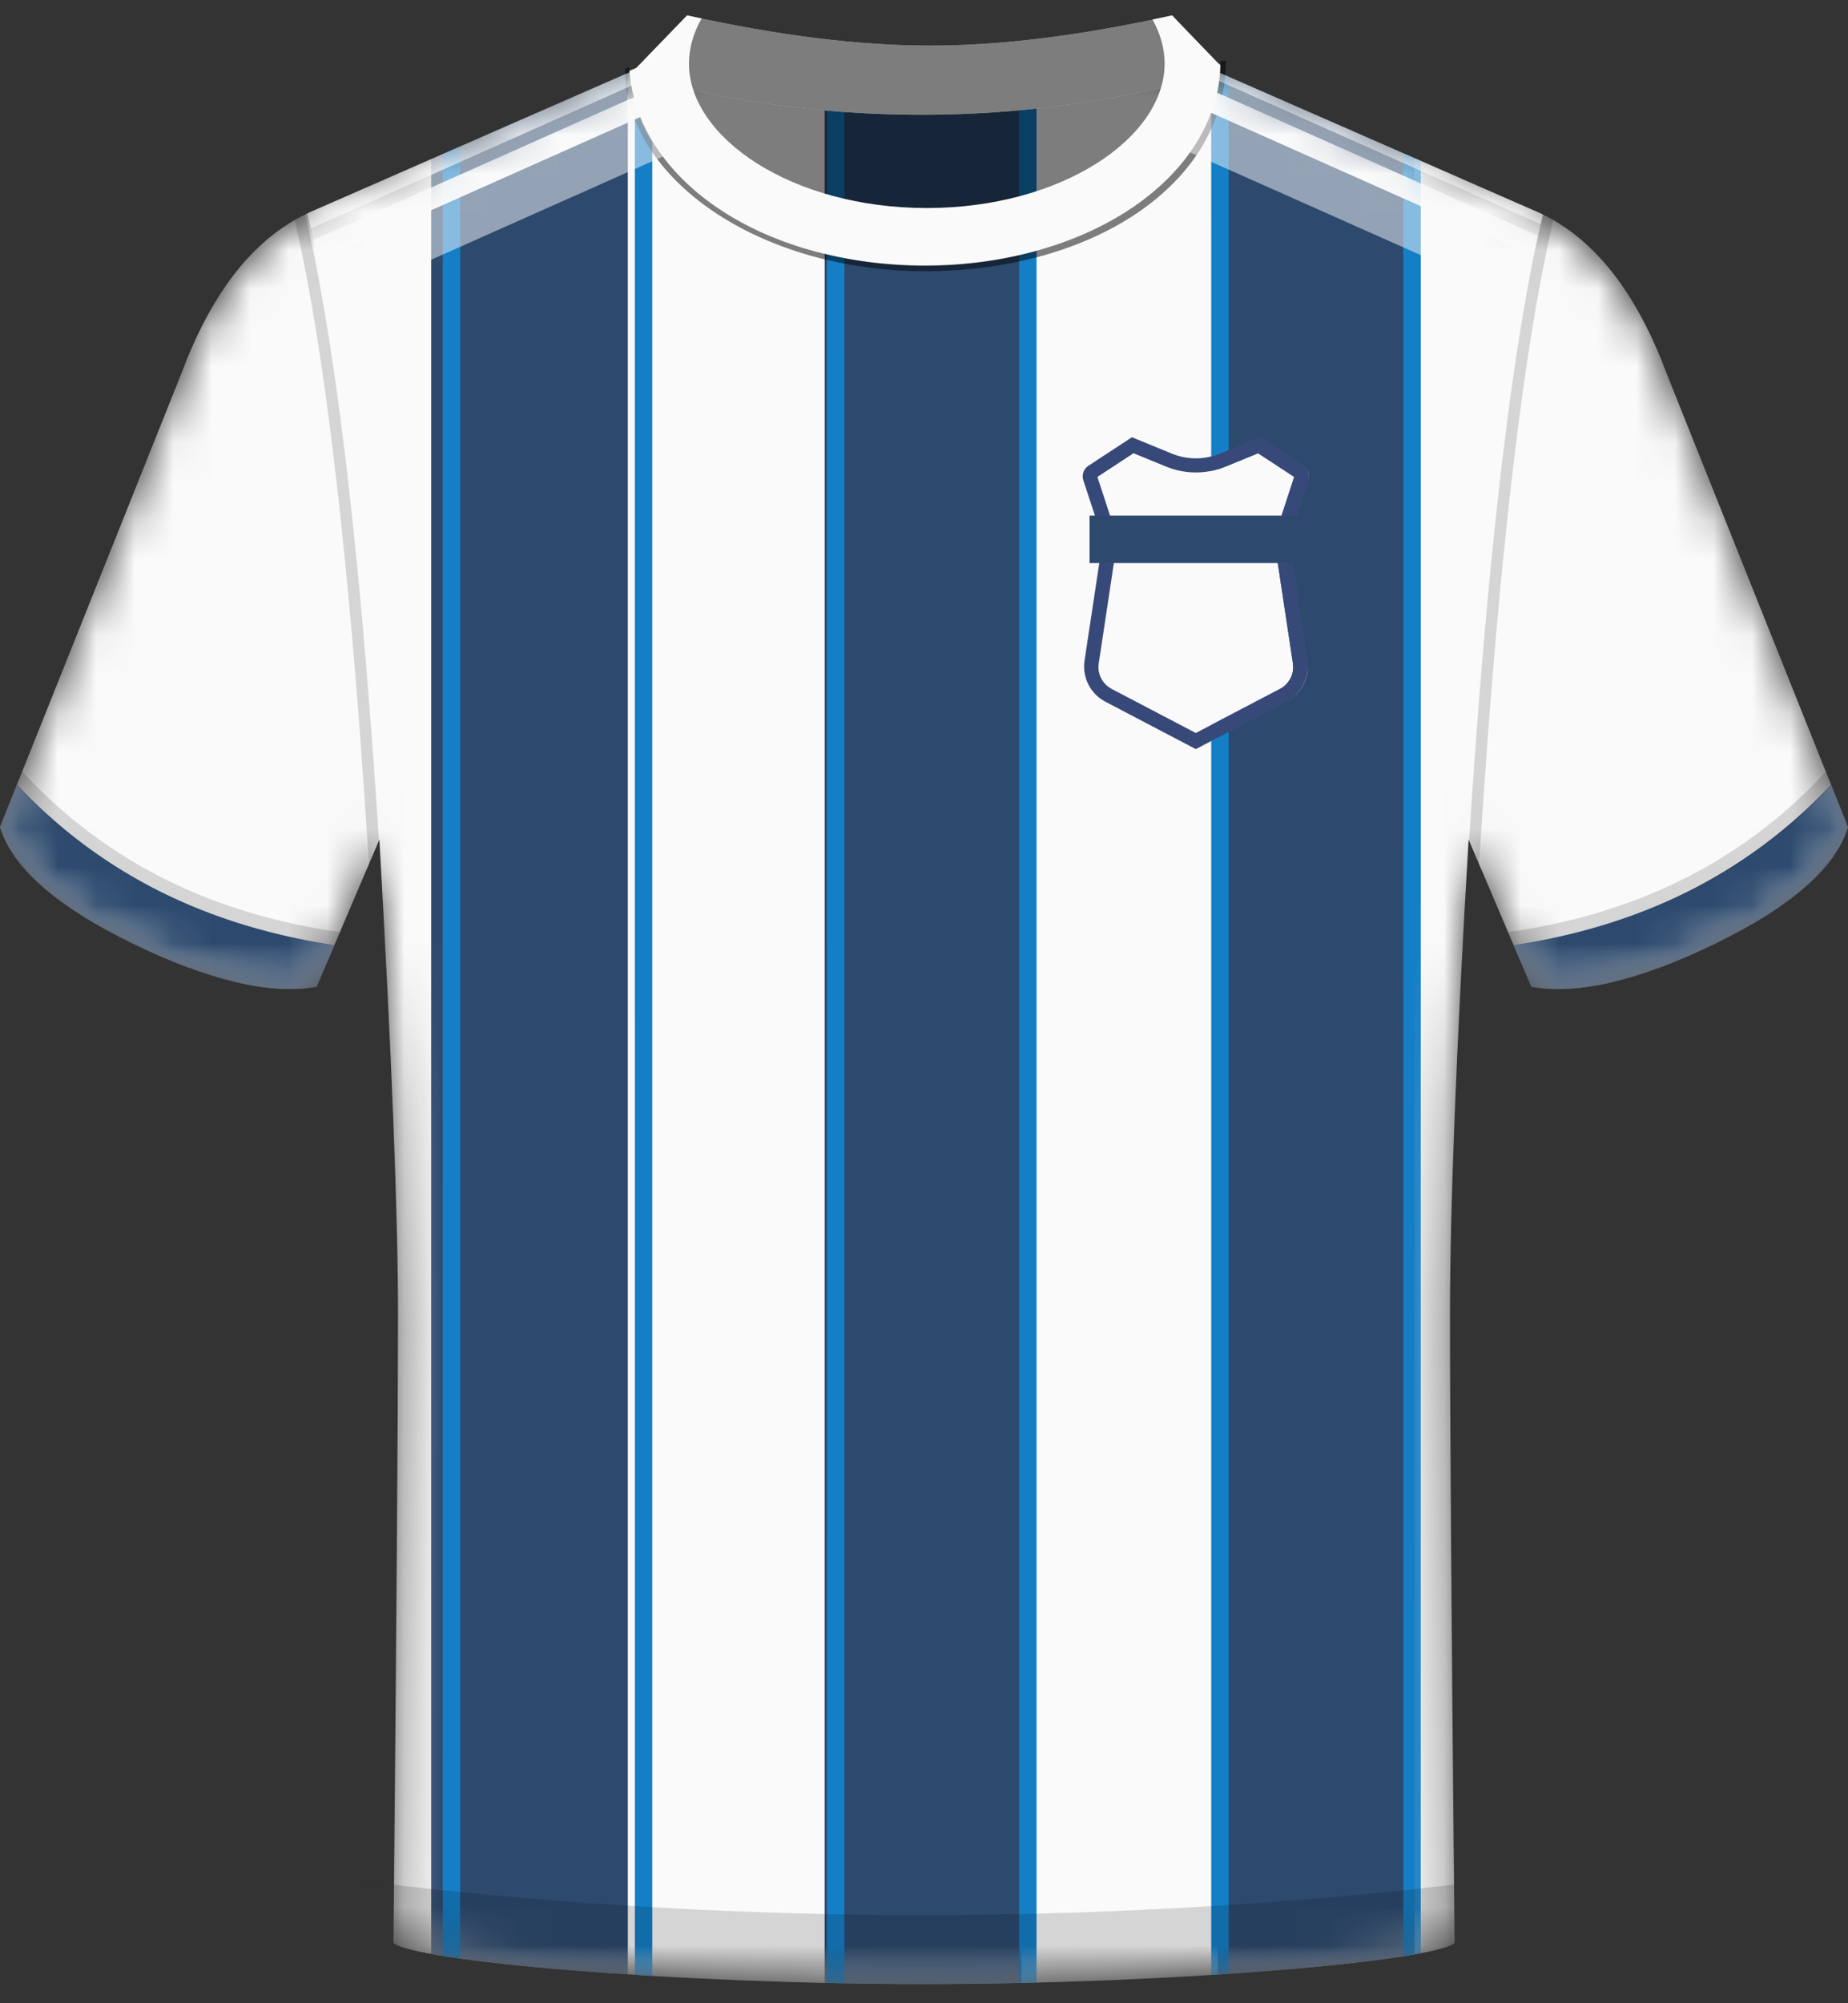 <svg viewBox="0 0 48 52" xmlns="http://www.w3.org/2000/svg" xmlns:xlink="http://www.w3.org/1999/xlink" title="CA Talleres Home Kit 24/25">
                        <rect x="0" y="0" width="48" height="52" fill="#333333" stroke="none"/>
                        <defs>
                            <path id="kit" d="M10.22 50.435c.079-8.326.118-13.766.118-16.32 0-2.553-.161-6.661-.484-12.324l-1.63 3.825c-1.213.21-2.806-.165-4.778-1.125-1.92-.933-3.059-1.912-3.418-2.937L0 21.469 4.725 9.66c.809-2.154 1.936-3.546 3.381-4.176l8.278-3.621c.72-.393 3.26-.588 7.617-.586 4.357.003 6.894.198 7.613.586l8.162 3.572c1.502.604 2.669 2.013 3.499 4.225L48 21.47c-.325 1.055-1.473 2.063-3.446 3.022-1.972.96-3.565 1.335-4.778 1.125l-1.63-3.825c-.323 5.467-.484 9.575-.484 12.325s.04 8.19.119 16.319c-.535.464-7.158 1.065-13.78 1.065-6.623 0-13.246-.6-13.78-1.065Z"></path>
                            
                        </defs>
                        <mask id="kitMask" fill="#fff">
                            <use xlink:href="#kit"></use>
                        </mask>
                        <g fill="none" fill-rule="evenodd">
                            
            <path fill="#fafafa" d="M10.22 50.435c.079-8.326.118-13.766.118-16.32 0-2.553-.161-6.661-.484-12.324l-1.63 3.825c-1.213.21-2.806-.165-4.778-1.125-1.92-.933-3.059-1.912-3.418-2.937L0 21.469 4.725 9.66c.809-2.154 1.936-3.546 3.381-4.176l8.278-3.621c.72-.393 3.26-.588 7.617-.586 4.357.003 6.894.198 7.613.586l8.162 3.572c1.502.604 2.669 2.013 3.499 4.225L48 21.47c-.325 1.055-1.473 2.063-3.446 3.022-1.972.96-3.565 1.335-4.778 1.125l-1.63-3.825c-.323 5.467-.484 9.575-.484 12.325s.04 8.19.119 16.319c-.535.464-7.158 1.065-13.78 1.065-6.623 0-13.246-.6-13.78-1.065Z" coloured="" opacity="1" mask="url(#kitMask)" id="base"></path><path fill="#2d4a6e" fill-rule="evenodd" d="M26.529 1.305 26.528 51.472C25.812 51.488 25.088 51.497 24.362 51.499L24.001 51.5C23.136 51.5 22.271 51.49 21.419 51.471L21.42 1.303C22.083 1.288 22.809 1.279 23.597 1.277L24.001 1.277C24.925 1.278 25.768 1.287 26.529 1.305ZM31.629 1.869 36.737 4.104 36.739 50.731C35.655 50.922 33.831 51.111 31.63 51.254L31.629 1.869ZM16.307 1.895 16.307 51.25 15.173 51.169C13.471 51.037 12.077 50.879 11.199 50.72L11.199 4.13 16.307 1.895Z" coloured="" opacity="1" mask="url(#kitMask)" id="vertical-stripe-11"></path><path d="M47.56 20.365 48 21.47c-.325 1.055-1.473 2.063-3.446 3.022-1.972.96-3.565 1.335-4.778 1.125l-.464-1.088.261-.038c1.596-.263 3.05-.728 4.364-1.398a13.078 13.078 0 0 0 3.622-2.727Zm-47.118.001a13.078 13.078 0 0 0 3.62 2.726c1.315.67 2.77 1.135 4.365 1.398l.26.038-.463 1.088c-1.213.21-2.806-.165-4.778-1.125-1.92-.933-3.059-1.912-3.418-2.937L0 21.469l.442-1.103Z" fill="#2d4a6e" fill-rule="nonzero" coloured="" opacity="1" mask="url(#kitMask)" id="trim-01"></path><path fill="#147fc7" fill-rule="evenodd" d="M21.932,1.293 L21.933,51.481 L21.48,51.472 L21.479,1.302 L21.932,1.293 Z M26.923,1.315 L26.923,51.463 L26.47,51.473 L26.471,1.304 L26.923,1.315 Z M16.942,1.672 L16.942,51.29 L16.49,51.262 L16.489,1.812 C16.607,1.762 16.758,1.715 16.942,1.672 Z M31.614,1.863 L31.913,1.993 L31.913,51.235 L31.461,51.265 L31.46,1.793 C31.518,1.816 31.57,1.839 31.614,1.863 Z M11.953,3.8 L11.952,50.839 L11.499,50.771 L11.5,3.998 L11.953,3.8 Z M36.45,3.978 L36.903,4.177 L36.903,50.701 L36.611,50.753 C36.559,50.762 36.505,50.77 36.451,50.779 L36.45,3.978 Z" coloured="" opacity="1" mask="url(#kitMask)" id="vertical-stripe-05"></path><g fill="none" fill-rule="evenodd" id="collar-03"><path fill="#000" fill-opacity=".5" d="M30.75,2.18 C29.775,4.903 27.525,6.265 24,6.265 C20.475,6.265 18.225,4.903 17.25,2.18 L30.75,2.18 Z"></path><path fill="#fafafa" d="M30.449,0.4 L31.5,1.585 L31.692,1.67 L31.699,1.894 C29.102,2.618 26.52,2.98 23.953,2.98 C21.385,2.98 18.851,2.634 16.35,1.941 L16.343,1.845 L16.533,1.763 L17.851,0.4 C20.204,0.922 22.304,1.183 24.15,1.184 C25.988,1.185 28.087,0.924 30.449,0.4 Z" coloured="" opacity="1"></path><path fill="#000" fill-opacity=".5" d="M30.449,0.4 L31.5,1.585 L31.692,1.67 L31.699,1.894 C29.102,2.618 26.52,2.98 23.953,2.98 C21.385,2.98 18.851,2.634 16.35,1.941 L16.343,1.845 L16.533,1.763 L17.851,0.4 C20.204,0.922 22.304,1.183 24.15,1.184 C25.988,1.185 28.087,0.924 30.449,0.4 Z"></path><path fill="#fafafa" d="M30.444,0.4 L31.699,1.701 L31.696,1.834 C31.554,4.648 28.173,6.9 24.023,6.9 C19.876,6.9 16.497,4.652 16.35,1.84 L16.528,1.763 L17.846,0.4 L18.223,0.481 C18.01,0.856 17.895,1.251 17.895,1.65 C17.895,3.573 20.566,5.4 24.073,5.4 C27.579,5.4 30.25,3.573 30.25,1.65 C30.25,1.261 30.141,0.875 29.937,0.509 L30.444,0.4 Z" coloured="" opacity="1"></path><path fill="#000" fill-opacity=".5" d="M31.842,1.58 C31.842,4.791 28.363,7.04 24.024,7.04 C19.728,7.04 16.237,4.635 16.237,1.788 L16.343,1.735 C16.491,4.605 19.723,6.89 24.024,6.89 C28.326,6.89 31.699,4.543 31.699,1.58 L31.842,1.58 Z"></path></g><path fill="#fafafa" d="M28.269,12.092 L29.401,11.35 L30.443,11.777 C30.838,11.938 31.282,11.938 31.677,11.777 L32.719,11.35 L33.851,12.092 C33.974,12.173 34.028,12.326 33.982,12.466 L33.576,13.703 C33.51,13.905 33.492,14.119 33.524,14.329 L33.95,17.147 C34.016,17.582 33.799,18.011 33.409,18.215 L31.06,19.445 L28.711,18.215 C28.321,18.011 28.104,17.582 28.17,17.147 L28.596,14.329 C28.628,14.119 28.61,13.905 28.544,13.703 L28.138,12.466 C28.092,12.326 28.146,12.173 28.269,12.092 Z M32.72,11.35 L33.856,12.095 C33.977,12.174 34.03,12.322 33.985,12.458 L33.573,13.714 C33.51,13.909 33.492,14.115 33.523,14.317 L33.954,17.169 C34.018,17.592 33.804,18.008 33.419,18.21 L31.06,19.445 L28.702,18.21 C28.317,18.008 28.103,17.592 28.167,17.169 L28.598,14.317 C28.629,14.115 28.611,13.909 28.547,13.714 L28.136,12.458 C28.091,12.322 28.144,12.174 28.265,12.095 L29.401,11.35 L30.434,11.773 C30.835,11.937 31.286,11.937 31.687,11.773 L32.72,11.35 Z M32.678,11.765 L31.832,12.112 C31.387,12.294 30.893,12.312 30.439,12.167 L30.289,12.112 L29.442,11.765 L28.504,12.38 L28.904,13.602 C28.97,13.8 28.997,14.009 28.985,14.216 L28.969,14.371 L28.538,17.223 C28.502,17.462 28.605,17.698 28.801,17.838 L28.878,17.885 L31.06,19.027 L33.243,17.885 C33.46,17.771 33.592,17.549 33.59,17.312 L33.583,17.223 L33.152,14.371 C33.121,14.165 33.129,13.955 33.175,13.752 L33.216,13.602 L33.616,12.38 L32.678,11.765 Z" coloured="" opacity="1" mask="url(#kitMask)" id="badge-14"></path><path fill="#374978" d="M32.719,11.35 L33.851,12.092 C33.974,12.173 34.028,12.326 33.982,12.466 L33.573,13.712 C33.525,13.86 33.504,14.013 33.509,14.165 C33.511,14.224 33.516,14.277 33.524,14.329 L33.95,17.147 C34.009,17.539 33.839,17.925 33.521,18.147 L33.419,18.21 L31.06,19.445 L28.702,18.21 L28.599,18.147 C28.281,17.925 28.111,17.539 28.17,17.147 L28.598,14.317 C28.621,14.166 28.617,14.012 28.587,13.862 L28.544,13.703 L28.138,12.466 C28.092,12.327 28.145,12.175 28.266,12.093 L29.401,11.35 L30.443,11.777 C30.838,11.938 31.282,11.938 31.677,11.777 L32.719,11.35 Z M32.678,11.765 L31.832,12.112 C31.387,12.294 30.893,12.312 30.439,12.167 L30.289,12.112 L29.442,11.765 L28.504,12.38 L28.904,13.602 C28.97,13.8 28.997,14.009 28.985,14.216 L28.969,14.371 L28.538,17.223 C28.502,17.462 28.605,17.698 28.801,17.838 L28.878,17.885 L31.06,19.027 L33.243,17.885 C33.46,17.771 33.592,17.549 33.59,17.312 L33.583,17.223 L33.152,14.371 C33.121,14.165 33.129,13.955 33.175,13.752 L33.216,13.602 L33.616,12.38 L32.678,11.765 Z" coloured="" opacity="1" mask="url(#kitMask)" id="badge-15"></path><polygon fill="#2d4a6e" points="33.794 13.385 33.794 14.616 28.3 14.616 28.3 13.385" coloured="" opacity="1" mask="url(#kitMask)" id="badge-11"></polygon><g fill="none" fill-rule="evenodd" mask="url(#kitMask)" id="shoulder-02"><path fill="#fafafa" fill-opacity=".5" d="M16.716,1.731 C16.78,1.844 16.851,1.957 16.929,2.071 L17.718,3.84 L8.469,7.957 L8.354,7.31 L8.251,6.77 L8.199,6.509 L8.093,6.007 L7.986,5.538 L16.384,1.863 C16.451,1.826 16.535,1.791 16.634,1.758 L16.716,1.731 Z M31.614,1.863 L39.776,5.435 C39.878,5.476 39.979,5.521 40.079,5.57 L39.977,6.003 L39.871,6.501 L39.766,7.025 L39.664,7.574 L39.618,7.831 L30.65,3.84 L31.545,1.829 L31.614,1.863 Z" coloured="" opacity="1"></path><path fill="#fafafa" d="M17.063,2.257 C17.17,2.4 17.288,2.543 17.418,2.688 L8.265,6.764 L8.236,6.699 L8.199,6.509 L8.139,6.23 L17.063,2.257 Z M31.005,2.135 L39.952,6.119 L39.839,6.658 L30.661,2.573 C30.746,2.475 30.825,2.377 30.898,2.28 L31.005,2.135 Z M16.717,1.732 C16.768,1.824 16.825,1.915 16.886,2.008 L8.075,5.931 L7.986,5.538 L16.384,1.863 C16.451,1.826 16.535,1.791 16.634,1.758 L16.717,1.732 Z M31.614,1.863 L39.776,5.435 C39.878,5.476 39.979,5.521 40.079,5.57 L40.019,5.821 L31.173,1.883 L31.264,1.728 C31.408,1.77 31.525,1.815 31.614,1.863 Z" coloured="" opacity="1"></path></g>
        
                            <path fill-opacity="0.15" fill="#000000" fill-rule="nonzero" d="m10.234 48.926-1.257-.15a120.817 120.817 0 0 0 28.788.145l.016 1.514a.67.67 0 0 1-.206.101l-.168.052-.21.052-.25.052-.288.053-.324.052-.752.103-.879.1-.734.072-.791.07-.845.064-1.197.079-1.267.07-.988.044-.674.025-1.376.041-.698.015-1.411.018L24 51.5l-1.076-.005-1.057-.015-1.046-.024-1.029-.032-1.006-.04-.656-.03-1.267-.069-1.197-.079-.844-.065-.792-.069-.734-.072-.878-.1-.577-.077-.5-.078-.288-.053-.25-.052-.21-.052-.168-.052a.67.67 0 0 1-.206-.101l.014-1.509Zm37.19-28.899.144.361a13.074 13.074 0 0 1-3.592 2.696c-1.314.67-2.769 1.136-4.364 1.398l-.3.045-.142-.331c1.555-.22 2.974-.632 4.258-1.234l.389-.19a12.714 12.714 0 0 0 3.426-2.55l.18-.195Zm-46.99.357.144-.361-.112-.121a12.762 12.762 0 0 0 3.724 2.87c1.383.706 2.93 1.18 4.64 1.423l-.142.331-.293-.044c-1.596-.262-3.05-.728-4.364-1.398a13.074 13.074 0 0 1-3.597-2.7ZM7.926 5.567l.101.436.106.498.105.524.102.549.1.575.1.6.143.95.14 1.008.09.703.089.73.129 1.143.125 1.2.08.833.08.859.114 1.336.11 1.394.07.962.103 1.49.029.46-.262.614-.03-.511-.1-1.478-.103-1.423-.107-1.366-.111-1.311-.116-1.256-.08-.806-.08-.781-.084-.756-.128-1.089-.088-.694-.09-.67-.091-.645-.093-.62-.096-.596-.097-.57-.099-.546-.1-.521-.103-.497-.13-.583.135-.075.137-.07Zm32.148 0c.092.045.183.094.273.145l-.079.344-.103.484-.102.51-.1.533-.098.558-.096.583-.095.608-.092.632-.09.658-.09.682-.129 1.07-.084.744-.123 1.162-.08.806-.115 1.256-.111 1.31-.107 1.367-.137 1.91-.098 1.497-.26-.61.097-1.459.105-1.452.073-.936.113-1.355.078-.872.12-1.258.083-.807.085-.782.086-.755.134-1.085.091-.69.094-.666.095-.64.098-.613.15-.872.102-.55.13-.65.135-.61.047-.197Z"></path>
                        </g>
                    </svg>